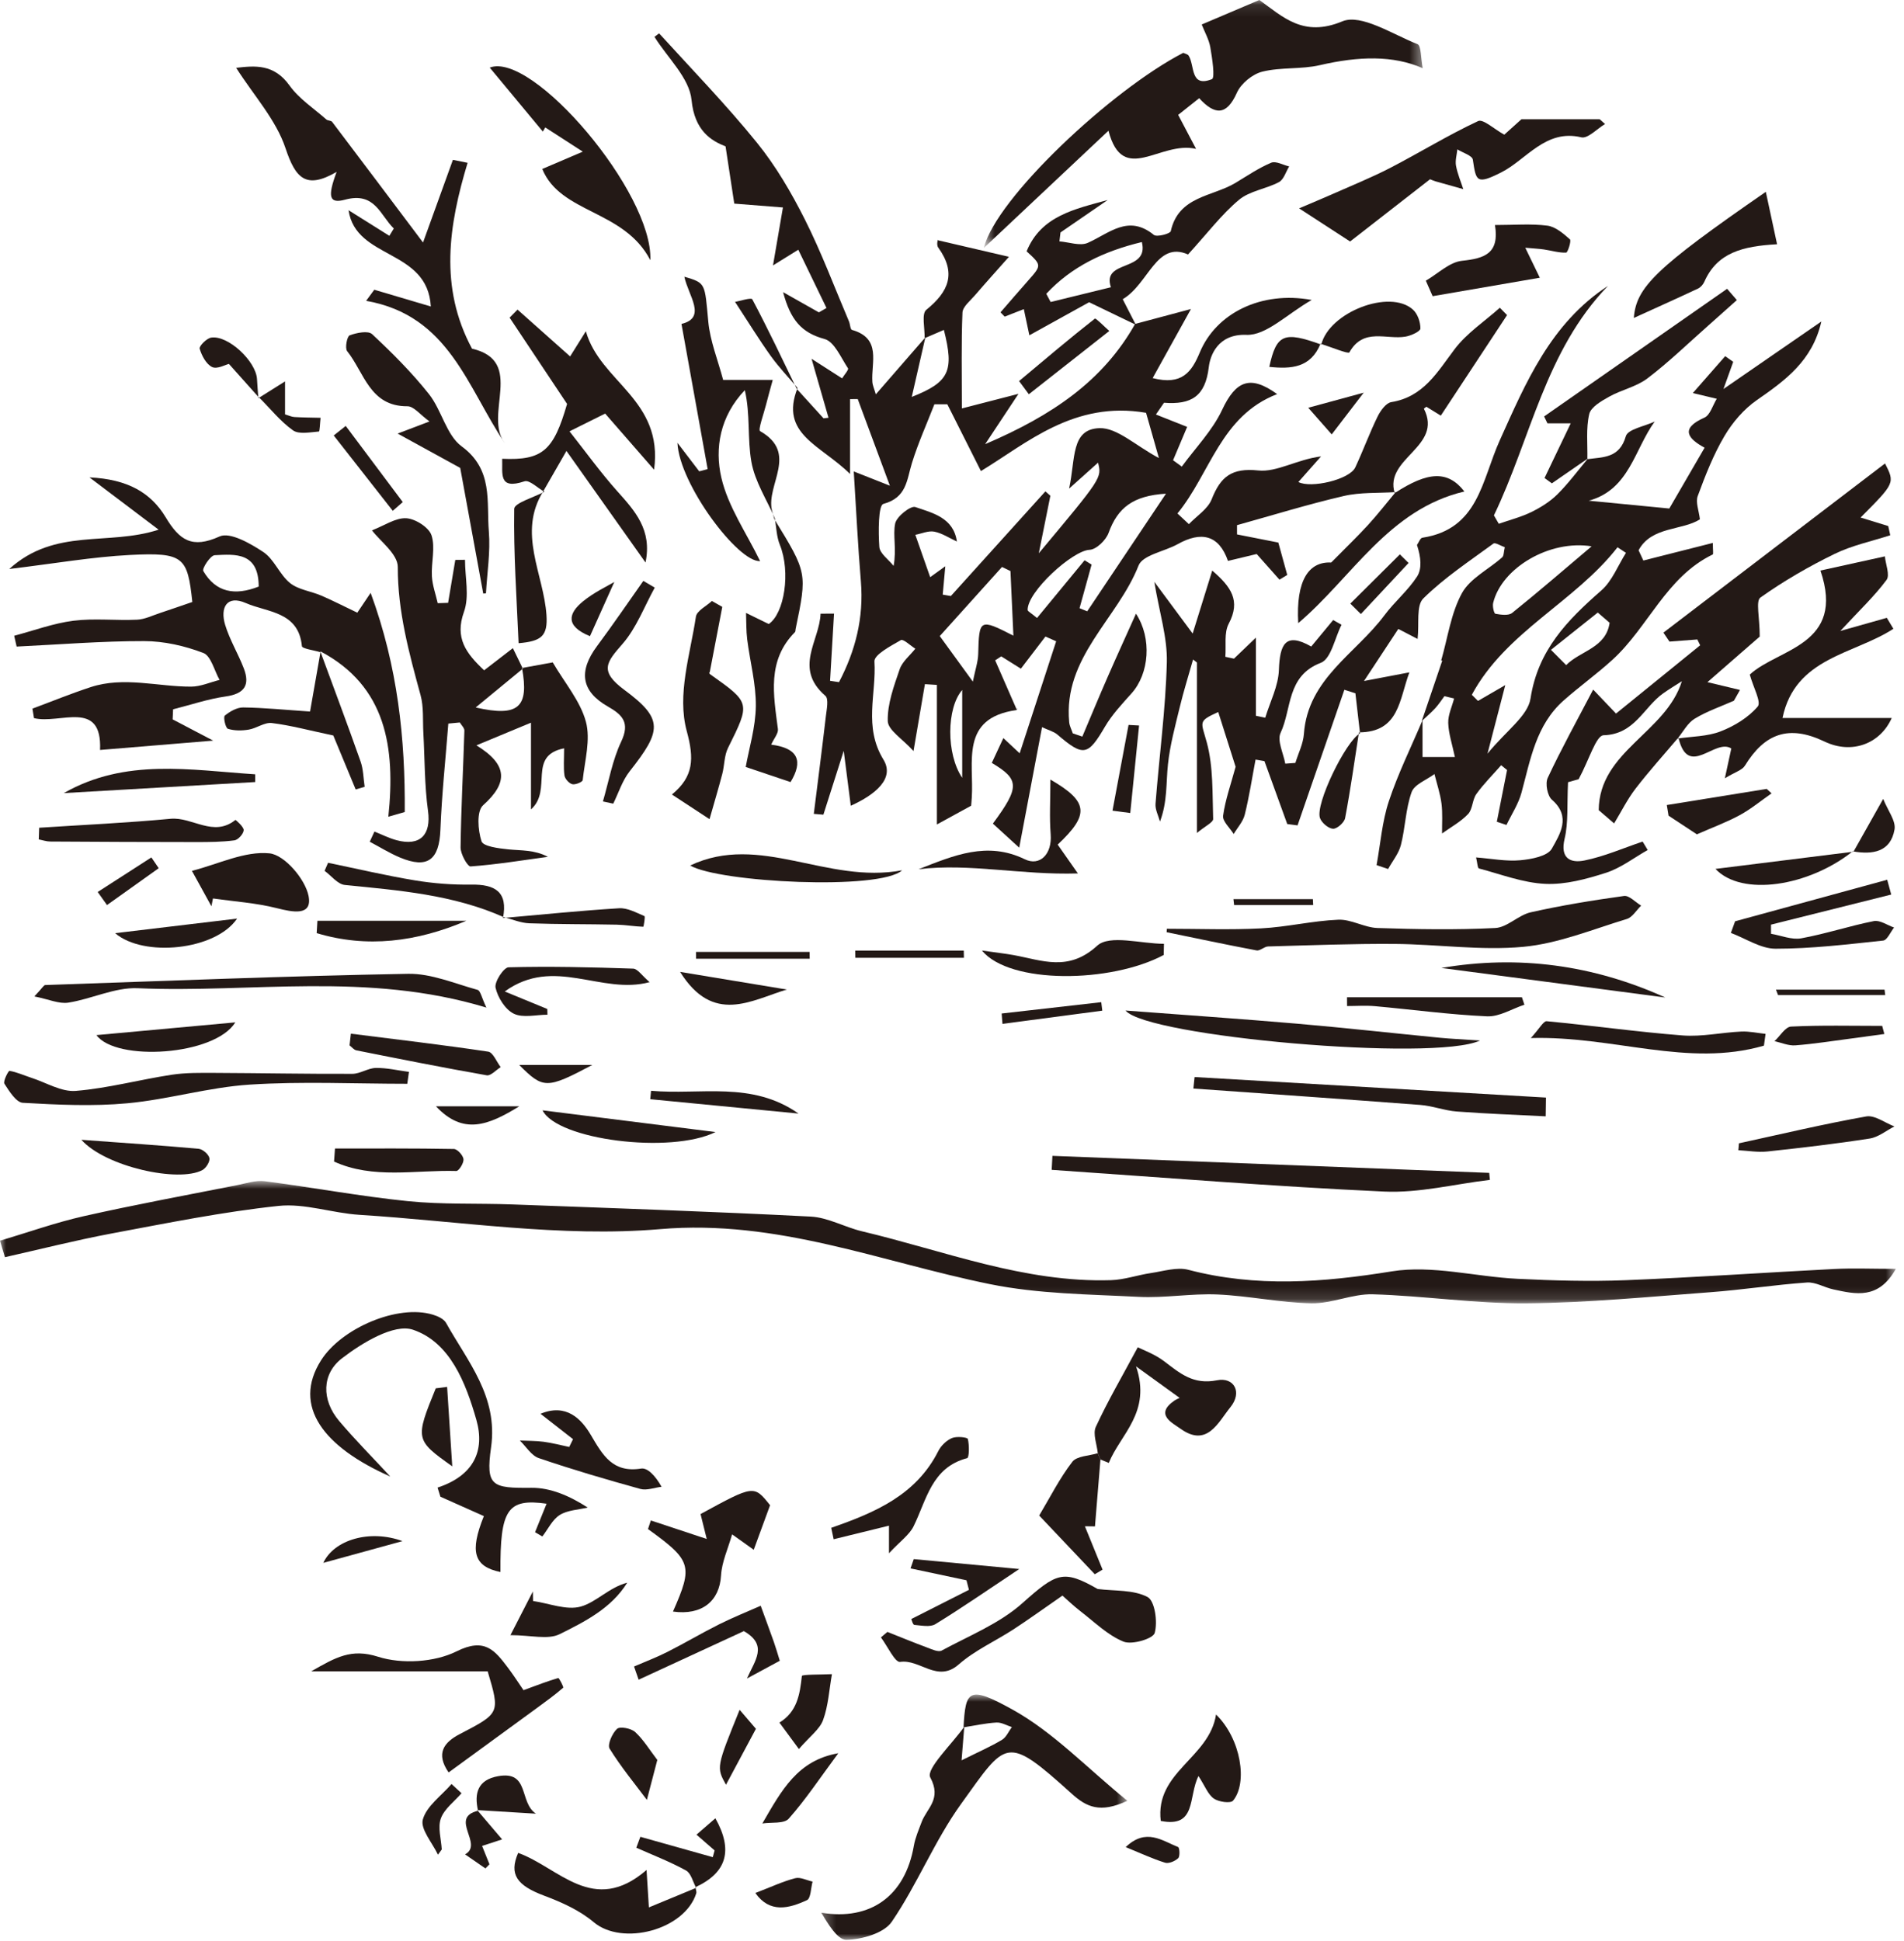 <?xml version="1.0" encoding="UTF-8"?>
<svg width="156px" height="159px" viewBox="0 0 156 159" version="1.1" xmlns="http://www.w3.org/2000/svg" xmlns:xlink="http://www.w3.org/1999/xlink">
    <!-- Generator: Sketch 60 (88103) - https://sketch.com -->
    <title>figure34</title>
    <desc>Created with Sketch.</desc>
    <defs>
        <polygon id="path-1" points="0 0.84 155.333 0.84 155.333 10.86 0 10.86"></polygon>
        <polygon id="path-3" points="0.614 0.101 36.567 0.101 36.567 20.409 0.614 20.409"></polygon>
        <polygon id="path-5" points="0.287 0.915 25.365 0.915 25.365 21 0.287 21"></polygon>
    </defs>
    <g id="页面-1" stroke="none" stroke-width="1" fill="none" fill-rule="evenodd">
        <g id="29-44" transform="translate(-1152, -29)">
            <g id="figure34" transform="translate(1152, 28)">
                <path d="M78.837,57.521 C77.552,58.985 77.514,62.769 78.837,64.713 L78.837,57.521 Z M79.709,56.834 C79.906,55.853 80.129,55.221 80.147,54.583 C80.221,51.695 80.263,51.655 83.031,53.071 C82.947,51.216 82.868,49.497 82.79,47.777 L82.096,47.443 C80.474,49.244 78.853,51.044 76.998,53.104 C77.644,53.994 78.561,55.255 79.709,56.834 L79.709,56.834 Z M88.45,50.819 C88.659,50.904 88.87,50.989 89.079,51.075 C91.212,47.892 93.343,44.709 95.532,41.439 C92.837,41.602 91.576,42.592 90.832,44.646 C90.617,45.245 89.825,46.015 89.269,46.038 C87.879,46.096 84.162,49.473 84.198,50.966 C84.201,51.076 84.438,51.18 84.966,51.622 C86.269,50.041 87.566,48.467 88.864,46.894 C89.055,47.011 89.246,47.129 89.438,47.247 C89.108,48.438 88.778,49.628 88.45,50.819 L88.45,50.819 Z M77.451,47.385 C77.382,48.16 77.311,48.934 77.24,49.708 C77.463,49.746 77.686,49.785 77.906,49.823 C80.489,46.965 83.072,44.107 85.653,41.249 C85.788,41.37 85.924,41.49 86.059,41.61 C85.743,43.181 85.428,44.751 85.112,46.321 C90.279,40.145 90.279,40.145 89.966,38.899 C89.347,39.454 88.734,40.001 87.594,41.024 C88.133,38.578 87.722,36.149 90.081,36.072 C91.523,36.024 93.016,37.488 94.953,38.522 C94.576,37.195 94.191,35.837 93.9,34.815 C88.007,33.799 84.126,37.308 80.371,39.588 C79.365,37.59 78.49,35.854 77.618,34.118 C77.264,34.118 76.91,34.118 76.558,34.118 C75.934,35.721 75.222,37.296 74.716,38.935 C74.287,40.32 74.299,41.762 72.374,42.279 C71.959,42.39 71.96,44.583 72.046,45.797 C72.085,46.34 72.805,46.836 73.216,47.354 C73.474,45.949 73.141,44.859 73.344,43.881 C73.462,43.309 74.614,42.402 74.996,42.534 C76.418,43.022 78.124,43.404 78.4,45.358 C77.785,45.076 77.195,44.677 76.55,44.55 C76.067,44.456 75.516,44.71 74.996,44.809 C75.401,45.965 75.808,47.122 76.213,48.278 C76.626,47.98 77.038,47.683 77.451,47.385 L77.451,47.385 Z M65.273,32.846 C66.007,33.653 66.74,34.46 67.475,35.267 C67.609,35.251 67.746,35.235 67.882,35.22 C67.45,33.718 67.019,32.215 66.493,30.39 C67.653,31.134 68.325,31.563 68.996,31.994 C69.168,31.71 69.556,31.283 69.478,31.167 C68.898,30.299 68.364,28.987 67.556,28.769 C65.648,28.253 64.764,27.186 64.16,24.931 C65.441,25.654 66.267,26.121 67.094,26.588 C67.302,26.468 67.51,26.348 67.716,26.229 C66.947,24.637 66.177,23.046 65.407,21.456 C64.763,21.855 64.12,22.255 63.333,22.743 C63.592,21.239 63.839,19.803 64.148,17.995 C62.746,17.883 61.535,17.788 60.161,17.679 C59.959,16.354 59.739,14.908 59.447,12.991 C58.283,12.536 56.904,11.72 56.661,9.191 C56.487,7.388 54.694,5.739 53.623,4.019 C53.757,3.92 53.998,3.727 54.011,3.742 C56.708,6.704 59.505,9.585 62.023,12.694 C63.566,14.599 64.835,16.774 65.942,18.972 C67.305,21.678 68.37,24.533 69.558,27.325 C69.656,27.558 69.666,27.985 69.802,28.023 C72.251,28.717 71.367,30.684 71.475,32.278 C71.495,32.581 71.638,32.876 71.76,33.3 C73.204,31.641 74.511,30.138 75.819,28.634 C75.466,30.171 75.115,31.709 74.703,33.514 C77.793,32.295 78.186,31.387 77.335,28.025 C76.793,28.258 76.275,28.482 75.755,28.706 C75.784,27.907 75.487,26.708 75.895,26.378 C77.743,24.881 78.374,23.366 76.873,21.28 C76.683,21.016 76.882,20.471 76.871,20.687 C78.835,21.145 80.751,21.59 82.665,22.036 C81.731,23.09 80.787,24.135 79.868,25.203 C79.487,25.646 78.877,26.124 78.858,26.607 C78.754,29.086 78.809,31.573 78.809,34.457 C80.499,34.021 81.684,33.715 83.447,33.261 C82.46,34.75 81.778,35.78 80.716,37.384 C86.231,35.024 90.371,32.202 93.005,27.534 C94.361,27.172 95.716,26.811 97.578,26.314 C96.386,28.462 95.471,30.116 94.441,31.971 C96.862,32.598 97.648,31.439 98.302,29.871 C99.642,26.653 103.338,24.806 107.471,25.572 C105.45,26.724 103.751,28.494 102.126,28.429 C99.772,28.335 99.148,30.141 99.04,31.067 C98.761,33.47 97.606,34.165 95.371,33.99 L94.707,34.954 C95.57,35.296 96.434,35.639 97.266,35.968 C96.793,37.086 96.453,37.894 96.112,38.701 C96.352,38.875 96.591,39.048 96.829,39.221 C97.951,37.683 99.337,36.268 100.13,34.576 C101.257,32.173 102.444,31.693 104.641,33.283 C100.004,35.07 99.168,39.779 96.472,43.06 C96.784,43.352 97.097,43.644 97.409,43.935 C98.049,43.263 98.959,42.698 99.275,41.898 C100.004,40.057 100.9,39.308 103.099,39.538 C104.618,39.697 106.266,38.633 108.237,38.386 C107.612,39.092 106.987,39.797 106.38,40.483 C107.391,41.021 110.569,40.297 111.043,39.284 C111.684,37.914 112.204,36.485 112.867,35.127 C113.102,34.647 113.558,34.009 113.993,33.939 C116.629,33.515 117.761,31.483 119.18,29.604 C120.174,28.289 121.635,27.327 122.888,26.208 C123.085,26.409 123.281,26.61 123.478,26.811 C121.706,29.499 119.934,32.187 118.049,35.047 C117.763,34.871 117.311,34.591 116.867,34.318 C116.778,34.389 116.657,34.469 116.665,34.484 C118.257,37.618 113.385,38.51 114.272,41.392 L114.35,41.31 C112.927,41.404 111.46,41.312 110.091,41.631 C107.15,42.314 104.261,43.209 101.352,44.017 C101.353,44.27 101.353,44.523 101.353,44.776 C102.413,44.985 103.474,45.194 104.737,45.443 C104.945,46.2 105.207,47.148 105.468,48.096 C105.254,48.225 105.041,48.353 104.829,48.482 C104.237,47.816 103.647,47.15 102.965,46.382 C102.281,46.545 101.537,46.724 100.611,46.946 C99.867,44.8 98.406,44.503 96.49,45.574 C95.404,46.18 93.624,46.459 93.284,47.328 C91.569,51.693 87.094,54.85 87.603,60.162 C87.632,60.472 87.796,60.77 87.897,61.074 C88.157,61.162 88.418,61.25 88.678,61.338 C89.368,59.709 90.044,58.073 90.754,56.452 C91.496,54.752 92.269,53.067 93.075,51.269 C94.4,53.296 94.157,56.176 92.719,57.786 C91.941,58.658 91.118,59.529 90.532,60.528 C89.136,62.913 88.775,63.005 86.635,61.173 C86.34,60.92 85.913,60.818 85.377,60.566 C84.763,63.812 84.186,66.851 83.507,70.437 C82.499,69.516 81.915,68.982 81.349,68.465 C83.559,65.476 83.54,64.847 81.26,63.493 C81.54,62.893 81.825,62.282 82.209,61.459 C82.733,61.948 83.129,62.317 83.544,62.707 C84.544,59.639 85.54,56.585 86.535,53.531 C86.243,53.401 85.951,53.272 85.657,53.142 C85.01,53.99 84.361,54.837 83.644,55.774 C83.093,55.428 82.564,55.097 82.035,54.766 C81.87,54.874 81.704,54.982 81.537,55.09 C82.082,56.335 82.626,57.58 83.297,59.114 C83.385,58.865 83.347,59.156 83.269,59.167 C78.627,59.825 79.812,63.434 79.621,66.342 C79.599,66.687 79.566,67.031 79.567,67.001 C78.621,67.52 77.916,67.905 76.763,68.536 L76.763,57.103 C76.436,57.082 76.109,57.062 75.781,57.042 C75.511,58.627 75.24,60.213 74.847,62.521 C73.936,61.516 72.757,60.807 72.737,60.067 C72.701,58.656 73.24,57.199 73.713,55.821 C73.93,55.188 74.556,54.694 74.996,54.138 C74.593,53.885 74.007,53.321 73.814,53.433 C72.99,53.909 71.609,54.628 71.645,55.181 C71.816,57.84 70.73,60.521 72.385,63.228 C73.34,64.788 71.669,66.118 69.707,67.002 C69.516,65.511 69.352,64.234 69.129,62.504 C68.472,64.563 67.968,66.148 67.462,67.733 C67.2,67.712 66.939,67.69 66.677,67.668 C67.01,65.001 67.356,62.335 67.666,59.665 C67.733,59.103 67.91,58.247 67.626,58 C64.998,55.723 67.156,53.501 67.231,51.27 C67.599,51.268 67.966,51.266 68.334,51.263 C68.225,53.098 68.118,54.933 68.01,56.768 C68.254,56.805 68.498,56.842 68.742,56.878 C70.082,54.32 70.784,51.612 70.534,48.622 C70.293,45.754 70.157,42.877 69.951,39.617 C71.216,40.116 71.666,40.293 72.91,40.785 C71.883,38.016 71.081,35.851 70.276,33.687 C70.067,33.689 69.858,33.691 69.648,33.694 L69.648,39.825 C67.237,37.438 63.843,36.571 65.346,32.782 L65.273,32.846 Z" id="Fill-1" fill="#231916"></path>
                <path d="M131.879,52.013 C131.555,51.734 131.232,51.456 130.91,51.177 C129.632,52.195 128.356,53.213 127.076,54.231 C127.492,54.648 127.906,55.065 128.321,55.482 C129.482,54.301 131.588,54.085 131.879,52.013 L131.879,52.013 Z M130.406,45.751 C126.956,45.194 123.031,47.526 122.338,50.391 C122.272,50.671 122.406,51.257 122.523,51.277 C122.972,51.357 123.597,51.447 123.895,51.207 C126.061,49.468 128.161,47.649 130.406,45.751 L130.406,45.751 Z M120.591,57.914 C120.76,58.081 120.927,58.248 121.096,58.415 C121.65,58.094 122.204,57.772 123.332,57.119 C122.808,59.142 122.433,60.585 121.874,62.736 C123.406,60.853 125.178,59.654 125.4,58.217 C126.007,54.248 128.424,51.797 131.197,49.37 C132.089,48.591 132.56,47.328 133.221,46.286 C132.989,46.134 132.76,45.982 132.528,45.829 C129.028,50.323 123.379,52.731 120.591,57.914 L120.591,57.914 Z M111.43,61.067 C111.303,59.975 111.177,58.883 111.052,57.791 C110.749,57.695 110.448,57.598 110.148,57.502 C108.868,61.205 107.591,64.909 106.312,68.611 C106.031,68.574 105.749,68.537 105.468,68.5 C104.844,66.782 104.222,65.064 103.6,63.346 C103.358,63.304 103.114,63.263 102.871,63.221 C102.585,64.727 102.356,66.247 101.987,67.733 C101.847,68.302 101.391,68.792 101.078,69.318 C100.769,68.815 100.15,68.269 100.212,67.819 C100.394,66.511 100.85,65.241 101.237,63.812 C100.814,62.475 100.311,60.894 99.814,59.325 C98.112,60.098 98.412,60.095 98.882,61.841 C99.416,63.828 99.329,65.992 99.397,68.083 C99.406,68.365 98.743,68.668 98.067,69.234 L98.067,55.269 C97.962,55.186 97.856,55.104 97.751,55.022 C97.385,56.321 96.978,57.609 96.662,58.92 C96.287,60.467 95.865,62.019 95.695,63.595 C95.531,65.119 95.66,66.676 95.04,68.299 C94.91,67.814 94.639,67.317 94.675,66.845 C94.975,62.979 95.501,59.122 95.602,55.254 C95.653,53.219 94.99,51.166 94.575,48.658 C95.51,49.918 96.386,51.102 97.718,52.897 C98.282,51.08 98.769,49.517 99.322,47.738 C100.855,49.062 101.68,50.195 100.672,52.094 C100.278,52.837 100.471,53.889 100.395,54.801 C100.63,54.851 100.865,54.903 101.102,54.953 C101.588,54.488 102.073,54.023 102.9,53.231 L102.9,59.632 C103.156,59.685 103.409,59.739 103.665,59.792 C104.061,58.487 104.74,57.191 104.784,55.873 C104.859,53.791 105.308,52.745 107.433,53.959 C108.111,53.14 108.671,52.465 109.231,51.789 L109.916,52.177 C109.365,53.255 109.059,54.973 108.219,55.293 C105.4,56.366 105.85,59.068 104.922,61.032 C104.621,61.671 105.154,62.703 105.306,63.556 C105.582,63.535 105.858,63.514 106.133,63.494 C106.374,62.704 106.775,61.926 106.832,61.123 C107.156,56.592 111.094,54.541 113.431,51.4 C114.257,50.292 115.359,49.377 116.105,48.225 C116.51,47.597 116.431,46.657 116.097,45.641 C116.243,45.435 116.365,45.073 116.54,45.047 C121.147,44.341 121.4,40.352 122.876,37.08 C124.999,32.376 127.037,27.491 131.744,24.42 C126.596,29.75 125.43,36.921 122.401,43.216 L122.8,43.906 C123.694,43.592 124.626,43.356 125.472,42.942 C126.237,42.566 127.001,42.089 127.603,41.492 C128.518,40.582 129.29,39.531 130.123,38.539 L130.055,38.613 C131.361,38.437 132.692,38.536 133.209,36.732 C133.375,36.153 134.755,35.92 135.577,35.53 C133.917,37.795 133.504,41.11 130.173,42.014 C132.325,42.223 134.476,42.432 136.77,42.655 C137.659,41.126 138.605,39.498 139.663,37.674 C138.357,36.966 137.577,36.125 139.644,35.211 C140.118,35.002 140.328,34.197 140.66,33.666 C140.006,33.511 139.353,33.354 138.698,33.198 C139.583,32.191 140.465,31.183 141.349,30.175 C141.569,30.329 141.788,30.484 142.008,30.638 C141.766,31.316 141.523,31.995 141.208,32.866 C144.024,30.924 146.626,29.13 149.228,27.336 C148.5,30.557 146.263,32.164 143.944,33.774 C142.881,34.512 141.952,35.596 141.29,36.718 C140.382,38.253 139.721,39.948 139.101,41.629 C138.91,42.142 139.197,42.832 139.278,43.54 C137.841,44.47 135.302,44.105 134.254,46.076 C134.385,46.356 134.516,46.636 134.645,46.915 C136.506,46.444 138.364,45.972 140.338,45.473 C140.338,46.104 140.394,46.388 140.328,46.419 C136.511,48.269 135.054,52.361 132.119,55.039 C130.834,56.212 129.409,57.23 128.107,58.385 C125.852,60.385 125.394,63.218 124.659,65.935 C124.409,66.858 123.85,67.698 123.43,68.576 C123.166,68.489 122.903,68.401 122.639,68.314 C122.918,66.901 123.198,65.488 123.478,64.075 L122.996,63.682 C122.311,64.463 121.567,65.201 120.963,66.042 C120.626,66.512 120.663,67.283 120.284,67.682 C119.683,68.317 118.874,68.754 118.151,69.274 C118.144,68.454 118.207,67.625 118.105,66.818 C117.999,66.003 117.728,65.208 117.529,64.405 C116.882,64.89 115.885,65.251 115.657,65.887 C115.166,67.257 115.144,68.788 114.781,70.216 C114.603,70.916 114.091,71.531 113.731,72.185 C113.415,72.078 113.102,71.972 112.787,71.865 C113.106,70.117 113.239,68.307 113.791,66.636 C114.543,64.367 115.615,62.204 116.55,59.995 C116.552,60.987 116.552,61.98 116.552,63.011 L119.203,63.011 C118.981,61.951 118.683,61.09 118.657,60.22 C118.638,59.557 118.966,58.885 119.139,58.216 C118.874,58.153 118.609,58.09 118.344,58.028 C118.097,58.356 117.874,58.707 117.597,59.008 C117.251,59.383 116.859,59.718 116.487,60.07 C117.047,58.419 117.609,56.768 118.168,55.117 L118.082,55.097 C118.618,53.245 118.876,51.242 119.779,49.591 C120.444,48.379 121.963,47.642 123.073,46.66 C123.224,46.527 123.201,46.199 123.293,45.826 C122.942,45.704 122.508,45.418 122.362,45.525 C120.398,46.966 118.335,48.323 116.615,50.022 C116.017,50.613 116.293,52.087 116.147,53.338 C115.621,53.065 115.075,52.783 114.567,52.519 C113.665,53.887 112.796,55.206 111.757,56.784 C112.977,56.552 114.135,56.331 115.475,56.076 C114.641,58.296 114.656,60.98 111.344,60.991 L111.43,61.067 Z" id="Fill-3" fill="#231916"></path>
                <g id="编组" transform="translate(0, 96.899)">
                    <mask id="mask-2" fill="white">
                        <use xlink:href="#path-1"></use>
                    </mask>
                    <g id="Clip-6"></g>
                    <path d="M-0,5.733 C2.285,5.054 4.541,4.247 6.861,3.724 C11.026,2.785 15.229,2.012 19.419,1.183 C20.172,1.034 20.961,0.766 21.694,0.86 C25.601,1.364 29.481,2.091 33.397,2.491 C36.242,2.781 39.128,2.655 41.994,2.762 C50.14,3.064 58.286,3.338 66.426,3.757 C67.843,3.83 69.209,4.625 70.629,4.962 C77.377,6.563 83.932,9.187 91.029,8.964 C92.126,8.93 93.207,8.542 94.304,8.381 C95.321,8.232 96.429,7.87 97.362,8.115 C102.93,9.571 108.399,9.153 114.032,8.244 C117.349,7.709 120.896,8.687 124.345,8.855 C127.293,8.998 130.256,9.084 133.204,8.967 C138.895,8.742 144.577,8.339 150.266,8.05 C151.815,7.971 153.372,8.038 155.333,8.038 C153.901,10.584 152.032,10.114 150.207,9.721 C149.477,9.564 148.749,9.106 148.046,9.156 C145.4,9.344 142.77,9.756 140.124,9.953 C135.11,10.325 130.093,10.818 125.074,10.859 C120.877,10.894 116.678,10.245 112.474,10.123 C110.809,10.075 109.122,10.889 107.453,10.858 C104.885,10.81 102.329,10.251 99.758,10.138 C97.608,10.044 95.437,10.443 93.289,10.332 C89.221,10.122 85.082,10.097 81.115,9.291 C72.167,7.474 63.701,3.964 54.09,4.784 C45.966,5.478 37.662,4.129 29.443,3.612 C27.221,3.473 24.97,2.652 22.811,2.883 C18.231,3.371 13.693,4.29 9.158,5.138 C6.222,5.689 3.32,6.427 0.402,7.082 C0.269,6.632 0.135,6.183 -0,5.733" id="Fill-5" fill="#231916" mask="url(#mask-2)"></path>
                </g>
                <path d="M21.197,49.048 C21.189,46.217 19.279,46.392 17.588,46.48 C17.235,46.499 16.537,47.572 16.656,47.775 C17.68,49.524 19.235,49.82 21.197,49.048 M26.257,54.426 C25.727,54.263 24.757,54.141 24.736,53.929 C24.462,51.078 21.899,51.171 20.142,50.399 C18.581,49.712 18.024,50.776 18.443,52.172 C18.814,53.406 19.51,54.538 19.975,55.749 C20.502,57.122 20.025,57.833 18.498,58.049 C17.039,58.256 15.62,58.741 14.182,59.103 C14.17,59.378 14.158,59.652 14.145,59.927 C15.055,60.405 15.967,60.882 17.465,61.667 C14.104,61.945 11.318,62.175 8.197,62.433 C8.379,58.234 4.893,60.354 2.785,59.825 C2.742,59.566 2.7,59.306 2.657,59.046 C4.246,58.456 5.817,57.814 7.426,57.286 C10.16,56.391 12.918,57.254 15.666,57.245 C16.44,57.242 17.215,56.888 17.989,56.695 C17.556,55.929 17.289,54.727 16.656,54.485 C15.135,53.904 13.441,53.518 11.816,53.516 C8.332,53.51 4.847,53.797 1.363,53.964 C1.296,53.669 1.229,53.373 1.162,53.078 C2.779,52.652 4.374,52.054 6.018,51.847 C7.731,51.631 9.493,51.844 11.229,51.762 C11.875,51.732 12.509,51.409 13.144,51.202 C13.957,50.935 14.764,50.65 15.757,50.311 C15.367,46.625 15.054,46.234 10.653,46.46 C7.551,46.619 4.469,47.162 0.758,47.608 C4.531,44.198 8.841,45.744 12.997,44.388 C11.31,43.114 9.624,41.84 7.328,40.105 C10.472,40.252 12.366,41.364 13.577,43.377 C14.704,45.249 15.73,45.967 17.992,44.943 C18.841,44.558 20.511,45.514 21.571,46.216 C22.467,46.81 22.903,48.066 23.76,48.757 C24.446,49.31 25.473,49.422 26.324,49.789 C27.281,50.201 28.21,50.679 29.275,51.188 C29.546,50.785 29.885,50.28 30.368,49.563 C32.598,55.623 33.206,61.531 33.162,67.515 C32.714,67.644 32.266,67.772 31.818,67.901 C32.41,62.233 31.649,57.2 26.244,54.35 C26.246,54.35 26.257,54.426 26.257,54.426" id="Fill-7" fill="#231916"></path>
                <path d="M42.77,55.718 C43.774,55.535 44.778,55.353 45.288,55.26 C46.283,56.962 47.547,58.428 48.003,60.114 C48.402,61.584 47.914,63.302 47.742,64.903 C47.725,65.057 47.14,65.302 46.887,65.237 C46.622,65.169 46.289,64.8 46.249,64.525 C46.157,63.873 46.219,63.198 46.219,62.298 C43.173,62.904 45.305,65.707 43.505,67.302 L43.505,60.198 C41.766,60.921 40.562,61.421 39.034,62.055 C41.617,63.639 41.639,65.12 39.579,66.965 C39.041,67.446 39.153,69.007 39.451,69.913 C39.59,70.338 40.869,70.495 41.651,70.575 C42.71,70.684 43.79,70.602 44.889,71.186 C42.781,71.474 40.676,71.819 38.557,71.973 C38.309,71.991 37.73,70.958 37.737,70.417 C37.776,67.227 37.951,64.038 38.049,60.847 C38.055,60.63 37.805,60.404 37.674,60.181 C37.361,60.211 37.047,60.241 36.733,60.271 C36.508,63.17 36.197,66.065 36.084,68.968 C35.989,71.432 35.04,72.188 32.782,71.248 C31.921,70.889 31.122,70.387 30.294,69.95 C30.422,69.673 30.551,69.395 30.679,69.117 C31.279,69.355 31.862,69.654 32.481,69.821 C34.438,70.35 35.335,69.371 35.068,67.424 C34.777,65.313 34.804,63.159 34.686,61.025 C34.628,59.994 34.725,58.918 34.458,57.943 C33.515,54.496 32.585,51.093 32.591,47.439 C32.592,46.376 31.124,45.311 30.477,44.443 C31.503,44.048 32.415,43.403 33.286,43.452 C34.031,43.494 35.141,44.198 35.355,44.85 C35.686,45.859 35.324,47.077 35.386,48.199 C35.427,48.943 35.697,49.674 35.865,50.41 C36.148,50.401 36.431,50.391 36.714,50.381 C36.911,49.21 37.107,48.039 37.304,46.868 C37.569,46.864 37.834,46.86 38.099,46.856 C38.099,48.285 38.472,49.849 38.016,51.114 C37.242,53.265 38.181,54.514 39.666,55.908 C40.4,55.343 41.125,54.782 42.021,54.092 C42.339,54.748 42.587,55.259 42.837,55.771 C41.601,56.791 40.364,57.809 38.974,58.952 C42.497,59.755 43.358,58.929 42.77,55.718" id="Fill-9" fill="#231916"></path>
                <path d="M137.519,61.411 C136.343,62.801 135.12,64.153 134.01,65.594 C133.332,66.475 132.831,67.494 132.249,68.45 L130.987,67.363 C131.029,62.527 136.485,61.032 137.801,56.8 C137.29,57.13 136.767,57.442 136.272,57.793 C134.669,58.927 133.943,61.157 131.385,61.228 C130.77,61.245 130.209,63.229 129.343,64.827 C129.228,64.859 128.48,65.072 128.474,65.074 C128.381,66.946 128.508,68.375 128.194,69.699 C127.804,71.333 128.691,71.714 129.817,71.486 C131.444,71.157 132.999,70.472 134.585,69.938 L135.001,70.628 C133.869,71.266 132.799,72.103 131.586,72.493 C129.988,73.007 128.262,73.475 126.617,73.401 C124.785,73.319 122.978,72.616 121.173,72.139 C121.059,72.108 121.049,71.687 120.94,71.236 C122.22,71.335 123.403,71.572 124.553,71.467 C125.47,71.384 126.798,71.136 127.147,70.514 C127.797,69.355 128.757,67.9 127.155,66.512 C126.781,66.187 126.592,65.181 126.809,64.719 C127.926,62.335 129.205,60.026 130.533,57.487 C131.239,58.227 131.802,58.818 132.406,59.451 C134.737,57.559 137.018,55.708 139.299,53.858 C139.222,53.699 139.144,53.54 139.067,53.381 C138.306,53.439 137.545,53.497 136.784,53.556 C136.619,53.311 136.453,53.066 136.288,52.821 C142.326,48.213 148.364,43.605 154.446,38.963 C155.258,40.567 155.258,40.567 152.442,43.394 C153.254,43.643 153.982,43.867 154.708,44.09 C154.764,44.342 154.819,44.593 154.874,44.845 C153.35,45.34 151.747,45.673 150.32,46.369 C148.207,47.399 146.149,48.587 144.237,49.947 C143.837,50.231 144.179,51.556 144.179,53.144 C143.332,53.882 141.965,55.073 139.895,56.878 C140.995,57.141 141.779,57.328 142.563,57.516 L142.065,58.399 C140.985,58.878 139.847,59.263 138.847,59.873 C138.266,60.227 137.906,60.945 137.446,61.499 L137.519,61.411 Z" id="Fill-11" fill="#231916"></path>
                <g id="编组" transform="translate(80, 0.899)">
                    <mask id="mask-4" fill="white">
                        <use xlink:href="#path-3"></use>
                    </mask>
                    <g id="Clip-14"></g>
                    <path d="M18.252,8.145 C17.44,8.79 16.921,9.202 16.53,9.512 C16.887,10.189 17.301,10.977 17.996,12.297 C15.042,11.6 12.007,15.348 10.819,10.809 C7.452,13.977 4.273,16.966 0.614,20.409 C1.571,16.388 11.037,7.477 16.948,4.429 C17.099,4.502 17.309,4.537 17.387,4.658 C17.907,5.467 17.488,7.3 19.297,6.585 C19.564,6.479 19.318,4.87 19.165,3.981 C19.053,3.334 18.703,2.728 18.46,2.108 C20.111,1.406 21.6,0.773 23.182,0.1 C25.122,1.49 26.787,3.183 29.977,1.851 C31.521,1.207 34.096,2.914 36.141,3.718 C36.447,3.838 36.402,4.851 36.567,5.687 C34.149,4.626 31.339,4.698 28.143,5.438 C26.609,5.793 24.945,5.592 23.423,5.972 C22.617,6.173 21.678,6.942 21.342,7.697 C20.496,9.6 19.521,9.533 18.252,8.145" id="Fill-13" fill="#231916" mask="url(#mask-4)"></path>
                </g>
                <path d="M41.38,37.331 C38.269,32.719 36.804,26.84 29.997,25.642 C30.221,25.338 30.442,25.035 30.666,24.733 C32.108,25.16 33.55,25.587 35.298,26.105 C35.032,21.364 29.16,22.288 28.558,18.22 C29.672,18.919 30.785,19.619 31.901,20.317 C32.023,20.117 32.145,19.919 32.267,19.718 C31.148,18.642 30.735,16.689 28.276,17.355 C26.985,17.704 26.802,17.163 27.582,15.078 C25.058,16.547 24.209,15.591 23.392,13.139 C22.616,10.809 20.797,8.828 19.349,6.556 C20.889,6.381 22.444,6.218 23.724,8.007 C24.503,9.095 25.71,9.879 26.738,10.786 C26.86,10.893 27.122,10.866 27.212,10.982 C29.675,14.232 32.124,17.494 34.66,20.864 C35.461,18.654 36.283,16.375 37.108,14.095 C37.51,14.175 37.91,14.257 38.312,14.336 C36.767,19.448 35.969,24.529 38.673,29.561 C43.081,30.584 39.556,34.992 41.38,37.331" id="Fill-15" fill="#231916"></path>
                <g id="编组" transform="translate(67, 138.899)">
                    <mask id="mask-6" fill="white">
                        <use xlink:href="#path-5"></use>
                    </mask>
                    <g id="Clip-18"></g>
                    <path d="M11.944,3.595 C12.11,0.561 12.346,0.135 15.981,2.153 C19.304,3.998 22.039,6.902 25.365,9.61 C23.132,10.666 22.006,10.112 20.806,9.029 C15.395,4.144 15.488,4.669 11.738,9.876 C9.57,12.887 8.165,16.443 6.068,19.516 C5.423,20.46 3.636,20.968 2.355,21 C1.617,21.018 0.844,19.687 0.287,18.778 C4.328,19.451 7.16,17.406 7.875,13.297 C7.99,12.636 8.271,11.999 8.507,11.363 C8.933,10.214 10.182,9.483 9.218,7.695 C8.849,7.01 11.004,4.964 12.006,3.54 C11.937,4.387 11.869,5.234 11.784,6.298 C13.176,5.605 14.17,5.171 15.091,4.62 C15.445,4.409 15.638,3.929 15.904,3.573 C15.482,3.44 15.051,3.177 14.638,3.201 C13.735,3.255 12.841,3.455 11.944,3.595" id="Fill-17" fill="#231916" mask="url(#mask-6)"></path>
                </g>
                <path d="M137.446,61.498 C138.628,61.321 139.882,61.334 140.968,60.913 C142.098,60.477 143.246,59.776 144.015,58.874 C144.326,58.511 143.653,57.309 143.364,56.258 C145.673,54.114 151.239,53.873 149.154,47.736 C150.715,47.392 152.574,46.983 154.433,46.574 C154.497,47.23 154.861,48.111 154.569,48.505 C153.582,49.831 152.362,50.983 150.784,52.684 C152.485,52.203 153.539,51.907 154.592,51.609 C154.772,51.908 154.952,52.208 155.131,52.507 C151.905,54.612 147.075,54.84 146.047,59.812 L154.995,59.812 C154.06,61.925 151.729,62.818 149.493,61.746 C146.543,60.331 144.572,61.099 142.964,63.721 C142.738,64.088 142.162,64.242 141.322,64.752 C141.565,63.633 141.709,62.969 141.851,62.312 C140.511,61.437 138.315,64.826 137.518,61.413 C137.519,61.41 137.446,61.498 137.446,61.498" id="Fill-19" fill="#231916"></path>
                <path d="M85.724,25.066 L86.081,25.738 C87.727,25.336 89.373,24.933 91.019,24.53 C90.242,22.222 94.172,23.317 93.556,20.827 C90.442,21.579 87.806,22.832 85.724,25.066 M93.061,27.604 C91.843,27.017 90.626,26.43 89.233,25.757 C87.813,26.543 86.174,27.449 84.338,28.465 C84.17,27.67 84.038,27.048 83.884,26.321 C83.328,26.539 82.821,26.738 82.315,26.937 C82.201,26.819 82.087,26.702 81.974,26.584 C82.726,25.719 83.472,24.849 84.232,23.991 C85.353,22.725 85.357,22.729 84.113,21.586 C85.303,18.672 88.083,18.122 90.754,17.385 C89.466,18.27 88.178,19.155 86.89,20.041 L86.802,20.772 C87.582,20.831 88.488,21.173 89.12,20.895 C90.886,20.114 92.443,18.534 94.537,20.241 C94.78,20.439 95.879,20.146 95.925,19.936 C96.562,17.054 99.336,17.118 101.223,15.983 C102.184,15.403 103.124,14.763 104.15,14.33 C104.531,14.168 105.127,14.517 105.626,14.633 C105.353,15.074 105.183,15.707 104.787,15.918 C103.734,16.481 102.392,16.634 101.515,17.368 C100.091,18.559 98.947,20.083 97.34,21.844 C94.736,20.701 94.121,24.254 91.988,25.51 C92.378,26.272 92.719,26.938 93.061,27.604" id="Fill-21" fill="#231916"></path>
                <path d="M31.978,121.948 C26.531,119.546 23.92,116.193 26.303,112.432 C27.968,109.803 32.582,107.808 35.472,108.692 C35.868,108.813 36.363,109.036 36.544,109.361 C38.327,112.549 40.823,115.395 40.234,119.563 C39.783,122.758 40.316,122.905 43.545,122.873 C45.092,122.858 46.645,123.518 48.152,124.488 C47.379,124.676 46.503,124.698 45.864,125.098 C45.258,125.478 44.902,126.256 44.436,126.858 L43.838,126.509 C44.151,125.735 44.464,124.961 44.783,124.175 C41.573,123.723 40.968,124.637 41.003,129.772 C38.815,129.321 38.469,128.104 39.645,125.19 C38.466,124.664 37.274,124.133 36.083,123.602 L35.851,122.855 C38.789,121.889 39.758,119.856 39.03,117.306 C38.161,114.265 36.873,110.946 33.831,109.922 C32.291,109.404 29.659,111 28.009,112.273 C26.376,113.534 26.318,115.664 27.789,117.4 C29.121,118.971 30.577,120.436 31.978,121.948" id="Fill-23" fill="#231916"></path>
                <path d="M44.606,41.285 C44.054,40.978 43.376,40.291 42.972,40.427 C40.808,41.15 41.191,39.797 41.146,38.58 C44.47,38.73 45.361,37.891 46.462,34.087 C44.774,31.552 43.264,29.285 41.754,27.019 C41.97,26.8 42.187,26.581 42.403,26.362 C43.781,27.589 45.16,28.815 46.711,30.196 C47.064,29.633 47.339,29.192 48.001,28.135 C49.176,32.307 54.365,33.709 53.592,39.476 C51.99,37.639 50.858,36.341 49.582,34.878 C48.868,35.233 47.909,35.711 46.66,36.332 C47.98,38.002 49.197,39.696 50.579,41.242 C52.017,42.85 53.446,44.399 52.889,47.078 C50.792,44.118 48.693,41.159 46.411,37.938 C45.506,39.512 45.017,40.365 44.527,41.217 L44.606,41.285 Z" id="Fill-25" fill="#231916"></path>
                <path d="M63.496,43.48 C62.826,41.935 61.85,40.447 61.564,38.834 C61.226,36.935 61.485,34.931 61.025,32.961 C58.985,35.102 58.547,37.721 59.101,40.124 C59.653,42.514 61.173,44.681 62.277,46.962 C60.478,47.087 55.652,40.647 55.505,37.273 C56.1,38.053 56.694,38.831 57.289,39.609 C57.519,39.547 57.749,39.486 57.979,39.425 C57.279,35.542 56.58,31.662 55.835,27.534 C57.944,27.027 56.391,25.212 56.071,23.668 C57.848,24.186 57.737,24.197 58.032,27.349 C58.182,28.936 58.813,30.477 59.249,32.12 L63.313,32.12 C63.079,32.981 62.908,33.572 62.76,34.169 C62.574,34.91 62.093,36.214 62.279,36.319 C65.437,38.108 62.774,40.679 63.243,42.786 C63.299,43.038 63.38,43.285 63.449,43.533 L63.496,43.48 Z" id="Fill-27" fill="#231916"></path>
                <path d="M123.25,12.032 C123.793,11.544 124.424,10.977 124.657,10.767 L131.064,10.767 L131.507,11.158 C130.853,11.547 130.091,12.377 129.561,12.249 C126.639,11.545 125.052,14.087 123.01,15.117 C120.956,16.155 120.94,15.837 120.674,14.079 C120.622,13.741 119.847,13.513 119.405,13.235 C119.36,13.683 119.217,14.149 119.295,14.575 C119.414,15.23 119.685,15.857 119.891,16.495 C119.136,16.283 118.381,16.073 117.627,15.857 C117.467,15.811 117.313,15.74 117.166,15.685 C114.943,17.414 112.729,19.138 110.617,20.782 C109.479,20.043 108.246,19.241 106.438,18.067 C107.523,17.604 108.4,17.242 109.268,16.857 C110.825,16.165 112.411,15.527 113.922,14.744 C116.331,13.495 118.65,12.065 121.105,10.919 C121.519,10.726 122.42,11.578 123.25,12.032" id="Fill-29" fill="#231916"></path>
                <path d="M95.606,77.079 C98.18,77.079 100.759,77.181 103.326,77.047 C105.441,76.938 107.537,76.426 109.651,76.338 C110.71,76.293 111.787,76.981 112.866,77.017 C116.08,77.123 119.303,77.179 122.511,77.017 C123.498,76.968 124.401,75.959 125.419,75.73 C127.941,75.164 130.5,74.746 133.06,74.393 C133.484,74.335 133.994,74.904 134.464,75.183 C134.075,75.559 133.748,76.139 133.286,76.279 C130.479,77.13 127.681,78.29 124.806,78.558 C121.335,78.882 117.792,78.347 114.278,78.321 C110.819,78.295 107.359,78.433 103.9,78.528 C103.581,78.537 103.238,78.905 102.955,78.852 C100.492,78.388 98.04,77.866 95.585,77.361 C95.591,77.266 95.599,77.173 95.606,77.079" id="Fill-31" fill="#231916"></path>
                <path d="M87.05,131.702 C85.407,132.839 84.244,133.682 83.041,134.465 C81.55,135.436 79.872,136.181 78.553,137.34 C76.799,138.882 75.379,136.886 73.747,137.134 C73.335,137.196 72.706,135.833 72.177,135.125 C72.354,134.975 72.531,134.826 72.708,134.676 C73.789,135.104 74.863,135.549 75.953,135.953 C76.342,136.098 76.88,136.355 77.156,136.204 C79.404,134.987 81.884,133.998 83.754,132.333 C86.567,129.83 87.105,129.543 89.934,131.161 C91.319,131.338 92.866,131.207 94.022,131.818 C94.621,132.135 94.862,133.86 94.607,134.765 C94.474,135.238 92.742,135.754 92.05,135.472 C90.751,134.943 89.67,133.864 88.524,132.982 C87.939,132.533 87.407,132.015 87.05,131.702" id="Fill-33" fill="#231916"></path>
                <path d="M53.285,22.315 C51.133,18.165 45.934,18.515 44.429,14.841 C45.791,14.259 46.77,13.841 47.749,13.423 C46.724,12.762 45.7,12.1 44.676,11.439 C44.609,11.552 44.544,11.666 44.477,11.779 C43.048,10.057 41.617,8.335 40.126,6.539 C43.612,5.177 53.51,16.762 53.285,22.315" id="Fill-35" fill="#231916"></path>
                <path d="M59.179,50.711 C58.852,52.416 58.525,54.12 58.138,56.133 C58.054,55.936 58.075,56.155 58.194,56.239 C61.506,58.584 61.483,58.569 59.649,62.265 C59.335,62.896 59.363,63.69 59.179,64.395 C58.875,65.558 58.529,66.711 58.134,68.101 C56.849,67.259 56.037,66.727 55.052,66.082 C56.852,64.604 56.877,63.131 56.27,60.897 C55.454,57.895 56.55,54.636 57.018,51.513 C57.091,51.03 57.874,50.654 58.328,50.229 C58.613,50.39 58.896,50.55 59.179,50.711" id="Fill-37" fill="#231916"></path>
                <path d="M122.072,97.647 C119.181,97.992 116.273,98.738 113.405,98.606 C104.317,98.19 95.245,97.445 86.167,96.827 C86.187,96.445 86.208,96.063 86.228,95.681 C98.157,96.146 110.086,96.61 122.015,97.075 C122.034,97.266 122.052,97.457 122.072,97.647" id="Fill-39" fill="#231916"></path>
                <path d="M39.593,49.623 C38.959,46.164 38.325,42.706 37.707,39.33 C36.203,38.504 34.625,37.639 32.578,36.516 C33.709,36.084 34.284,35.867 35.189,35.523 C34.43,34.977 33.904,34.276 33.383,34.279 C30.293,34.3 29.844,31.511 28.444,29.765 C28.246,29.52 28.434,28.549 28.65,28.468 C29.216,28.258 30.162,28.067 30.488,28.372 C32.135,29.91 33.745,31.517 35.143,33.278 C36.192,34.599 36.568,36.642 37.827,37.566 C40.431,39.475 39.851,42.099 40.053,44.545 C40.19,46.212 39.91,47.914 39.817,49.6 C39.742,49.608 39.667,49.615 39.593,49.623" id="Fill-41" fill="#231916"></path>
                <path d="M42.892,139.449 C44.05,139.026 44.884,138.701 45.741,138.453 C45.799,138.436 46.203,139.199 46.143,139.25 C45.458,139.844 44.72,140.377 43.987,140.913 C41.619,142.646 39.246,144.373 36.756,146.188 C35.679,144.628 36.373,143.722 37.666,143.048 C40.97,141.327 40.977,141.341 39.956,137.904 L25.499,137.904 C27.506,136.765 28.765,136.007 30.982,136.712 C32.922,137.329 35.599,137.17 37.41,136.268 C39.719,135.117 40.543,136.188 41.617,137.609 C42.078,138.22 42.491,138.866 42.892,139.449" id="Fill-43" fill="#231916"></path>
                <path d="M89.945,120.038 C89.874,119.31 89.519,118.451 89.784,117.878 C90.757,115.769 91.936,113.754 93.221,111.361 C93.632,111.571 94.595,111.913 95.373,112.501 C96.675,113.485 97.757,114.455 99.713,114.064 C101.113,113.785 101.808,115.045 100.805,116.277 C99.807,117.503 98.901,119.602 96.716,118.028 C96.067,117.559 94.569,116.868 96.222,115.73 C96.354,115.64 96.507,115.579 96.648,115.505 C95.625,114.765 94.601,114.025 93.08,112.926 C94.362,116.691 91.796,118.482 90.847,120.834 C90.619,120.741 90.39,120.647 90.162,120.554 L89.945,120.038 Z" id="Fill-45" fill="#231916"></path>
                <path d="M33.37,89.778 C29.066,89.778 24.75,89.569 20.465,89.845 C17.106,90.061 13.803,91.061 10.443,91.373 C7.608,91.637 4.722,91.497 1.87,91.335 C1.325,91.304 0.757,90.387 0.363,89.775 C0.236,89.577 0.688,88.703 0.777,88.718 C1.39,88.823 1.974,89.093 2.574,89.288 C3.785,89.68 5.032,90.456 6.206,90.36 C8.839,90.144 11.429,89.44 14.053,89.039 C15.233,88.858 16.452,88.882 17.653,88.886 C21.392,88.901 25.132,88.977 28.87,88.962 C29.514,88.96 30.153,88.489 30.799,88.48 C31.699,88.467 32.602,88.684 33.506,88.803 C33.46,89.128 33.415,89.453 33.37,89.778" id="Fill-47" fill="#231916"></path>
                <path d="M55.138,133.009 C56.799,129.257 56.67,128.83 53.092,126.252 C53.17,126.017 53.247,125.782 53.326,125.547 C54.799,126.035 56.273,126.523 57.905,127.063 C57.741,126.405 57.569,125.714 57.398,125.023 C61.773,122.637 61.773,122.637 63.094,124.3 C62.653,125.503 62.244,126.619 61.756,127.949 C61.415,127.706 60.922,127.355 59.983,126.685 C59.654,127.852 59.142,128.936 59.077,130.047 C58.955,132.157 57.512,133.342 55.138,133.009" id="Fill-49" fill="#231916"></path>
                <path d="M130.123,38.539 C129.131,39.224 128.14,39.91 127.147,40.593 C126.947,40.447 126.748,40.301 126.548,40.156 C127.248,38.697 127.947,37.236 128.694,35.678 L126.787,35.678 C126.696,35.49 126.605,35.301 126.514,35.112 C131.512,31.628 136.509,28.142 141.507,24.657 C141.772,24.965 142.039,25.273 142.306,25.581 C141.519,26.284 140.735,26.988 139.944,27.686 C138.301,29.137 136.722,30.672 134.98,31.995 C134.079,32.681 132.854,32.928 131.844,33.493 C131.21,33.847 130.345,34.342 130.21,34.919 C129.936,36.097 130.083,37.374 130.057,38.612 C130.056,38.614 130.123,38.539 130.123,38.539" id="Fill-51" fill="#231916"></path>
                <path d="M39.85,83.536 C30.073,80.567 20.617,82.358 11.279,81.949 C9.408,81.867 7.509,82.834 5.594,83.131 C4.838,83.249 4.003,82.858 2.817,82.621 C3.478,81.917 3.588,81.694 3.705,81.689 C13.617,81.349 23.527,80.947 33.442,80.769 C35.331,80.736 37.246,81.566 39.126,82.083 C39.369,82.15 39.467,82.736 39.85,83.536" id="Fill-53" fill="#231916"></path>
                <path d="M63.449,43.533 C66.141,47.923 66.141,47.923 65.186,52.532 C65.169,52.617 65.181,52.731 65.13,52.783 C62.825,55.111 63.378,57.921 63.737,60.72 C63.782,61.073 63.421,61.478 63.184,61.997 C65.432,62.282 65.809,63.358 64.772,65.064 C63.577,64.66 62.491,64.294 61.099,63.825 C61.369,62.319 61.907,60.583 61.927,58.841 C61.948,57.022 61.45,55.199 61.22,53.373 C61.131,52.658 61.153,51.93 61.124,51.208 C61.703,51.491 62.282,51.773 62.985,52.116 C64.261,51.256 64.801,47.866 63.893,45.623 C63.627,44.967 63.61,44.21 63.488,43.489 C63.496,43.479 63.449,43.533 63.449,43.533" id="Fill-55" fill="#231916"></path>
                <path d="M144.678,16.713 C145.036,18.382 145.31,19.653 145.601,21.009 C142.756,21.163 140.686,21.704 139.638,24.087 C139.54,24.307 139.335,24.539 139.12,24.64 C137.341,25.474 135.548,26.278 133.863,27.045 C134.059,24.531 135.632,22.966 144.678,16.713" id="Fill-57" fill="#231916"></path>
                <path d="M56.978,155.589 C57.003,155.76 57.091,155.951 57.043,156.099 C56.085,159.103 50.984,160.426 48.64,158.45 C47.492,157.482 46.015,156.819 44.587,156.284 C42.343,155.443 41.691,154.541 42.454,152.778 C45.784,153.967 48.607,157.954 52.974,154.177 C53.045,155.33 53.089,156.027 53.165,157.243 C54.557,156.667 55.798,156.154 57.039,155.641 L56.978,155.589 Z" id="Fill-59" fill="#231916"></path>
                <path d="M92.217,83.776 C97.076,84.145 101.668,84.457 106.253,84.852 C110.171,85.19 114.081,85.627 117.996,86.009 C118.861,86.093 119.729,86.13 121.262,86.233 C117.519,87.997 93.95,85.914 92.217,83.776" id="Fill-61" fill="#231916"></path>
                <path d="M116.822,23.992 C117.808,23.421 118.756,22.47 119.791,22.362 C121.63,22.169 122.869,21.771 122.487,19.433 C124.052,19.433 125.432,19.313 126.776,19.484 C127.441,19.568 128.09,20.131 128.63,20.608 C128.76,20.724 128.449,21.689 128.319,21.694 C127.723,21.718 127.121,21.526 126.516,21.437 C126.117,21.377 125.711,21.36 124.97,21.293 C125.366,22.11 125.635,22.663 126.161,23.75 C123.103,24.276 120.242,24.769 117.38,25.262 C117.194,24.839 117.008,24.415 116.822,23.992" id="Fill-63" fill="#231916"></path>
                <path d="M97.876,89.225 C107.473,89.786 117.069,90.347 126.666,90.907 C126.658,91.419 126.65,91.931 126.644,92.443 C124.216,92.318 121.785,92.233 119.361,92.049 C118.356,91.973 117.376,91.587 116.371,91.51 C110.175,91.036 103.976,90.609 97.776,90.166 C97.81,89.853 97.843,89.539 97.876,89.225" id="Fill-65" fill="#231916"></path>
                <path d="M49.399,66.649 C49.88,65.007 50.174,63.276 50.897,61.748 C51.627,60.207 51.016,59.564 49.81,58.878 C47.615,57.629 47.377,55.992 48.92,53.92 C50.223,52.171 51.449,50.365 52.71,48.584 C53.022,48.768 53.335,48.952 53.646,49.135 C52.788,50.686 52.15,52.43 51.011,53.737 C49.7,55.241 49.056,55.961 51.165,57.52 C54.385,59.902 54.216,60.854 51.587,64.186 C50.986,64.947 50.683,65.943 50.244,66.831 C49.962,66.771 49.68,66.71 49.399,66.649" id="Fill-67" fill="#231916"></path>
                <path d="M17.323,75.238 C16.857,74.39 16.39,73.542 15.726,72.336 C17.905,71.777 20.058,70.697 22.082,70.902 C23.308,71.026 25.004,73.002 25.28,74.387 C25.615,76.07 23.967,75.716 22.672,75.389 C20.972,74.96 19.193,74.846 17.448,74.597 C17.407,74.811 17.365,75.024 17.323,75.238" id="Fill-69" fill="#231916"></path>
                <path d="M26.256,54.426 C26.256,54.426 26.245,54.35 26.243,54.349 C27.348,57.353 28.477,60.35 29.541,63.369 C29.772,64.022 29.773,64.755 29.878,65.451 C29.633,65.523 29.387,65.595 29.141,65.667 C28.457,64.018 27.773,62.368 27.308,61.247 C25.307,60.824 23.802,60.414 22.27,60.227 C21.672,60.155 21.026,60.658 20.379,60.766 C19.82,60.859 19.197,60.865 18.671,60.698 C18.476,60.636 18.281,59.735 18.419,59.62 C18.835,59.278 19.417,58.944 19.93,58.95 C21.637,58.973 23.342,59.146 25.404,59.285 C25.669,57.773 25.962,56.099 26.256,54.426" id="Fill-71" fill="#231916"></path>
                <path d="M114.271,41.392 C117.036,39.583 118.647,39.546 119.983,41.26 C113.759,42.726 110.786,48.297 106.368,52.045 C106.167,48.531 107.234,46.986 109.067,47.079 C110.32,45.809 111.245,44.925 112.106,43.982 C112.893,43.121 113.61,42.196 114.354,41.305 C114.349,41.31 114.271,41.392 114.271,41.392" id="Fill-73" fill="#231916"></path>
                <path d="M142.161,76.467 C146.315,75.333 150.469,74.198 154.623,73.064 C154.733,73.468 154.844,73.872 154.954,74.276 C151.67,75.098 148.387,75.92 145.103,76.741 C145.104,76.991 145.104,77.241 145.105,77.491 C145.932,77.63 146.802,78.002 147.577,77.862 C149.581,77.498 151.531,76.846 153.531,76.45 C154.028,76.352 154.633,76.788 155.187,76.978 C154.89,77.349 154.626,78.01 154.294,78.046 C151.361,78.357 148.418,78.714 145.477,78.713 C144.257,78.713 143.036,77.876 141.816,77.419 C141.931,77.102 142.046,76.784 142.161,76.467" id="Fill-75" fill="#231916"></path>
                <path d="M98.194,146.482 C97.338,148.185 98.065,150.747 95.103,150.16 C94.625,146.13 99.073,145.033 99.635,141.443 C101.693,143.451 102.237,147.06 101.026,148.5 C100.826,148.739 99.848,148.606 99.452,148.328 C98.976,147.995 98.739,147.323 98.194,146.482" id="Fill-77" fill="#231916"></path>
                <path d="M89.945,120.038 L90.162,120.554 C90.012,122.38 89.863,124.206 89.714,126.033 C89.439,126.03 89.164,126.026 88.888,126.023 C89.371,127.206 89.853,128.391 90.336,129.574 C90.124,129.7 89.912,129.827 89.7,129.953 C88.22,128.391 86.74,126.83 85.143,125.144 C86.04,123.646 86.816,122.096 87.854,120.747 C88.227,120.262 89.229,120.26 89.945,120.038" id="Fill-79" fill="#231916"></path>
                <path d="M86.659,70.186 C87.15,70.888 87.57,71.487 88.314,72.547 C83.631,72.689 79.472,71.695 75.264,72.201 C78.134,71.081 80.877,69.883 83.966,71.386 C85.179,71.977 86.214,70.992 86.084,69.335 C85.976,67.957 86.062,66.564 86.062,64.856 C89.217,66.683 89.262,67.731 86.659,70.186" id="Fill-81" fill="#231916"></path>
                <path d="M44.287,116.809 C46.372,115.938 47.617,117.2 48.411,118.549 C49.397,120.226 50.21,121.663 52.528,121.296 C53.048,121.213 53.683,121.864 54.205,122.788 C53.621,122.857 52.987,123.11 52.464,122.965 C49.671,122.192 46.888,121.375 44.145,120.441 C43.535,120.232 43.104,119.494 42.592,118.999 C43.243,119.03 43.901,119.017 44.546,119.102 C45.249,119.196 45.94,119.381 46.637,119.527 C46.741,119.314 46.846,119.101 46.95,118.889 C46.099,118.224 45.246,117.558 44.287,116.809" id="Fill-83" fill="#231916"></path>
                <path d="M144.524,86.653 C138.276,88.467 132.207,85.84 125.425,86.031 C126.144,85.245 126.464,84.627 126.723,84.652 C130.44,85.003 134.142,85.529 137.863,85.818 C139.444,85.94 141.059,85.573 142.663,85.499 C143.323,85.467 143.993,85.62 144.658,85.69 C144.613,86.011 144.568,86.332 144.524,86.653" id="Fill-85" fill="#231916"></path>
                <path d="M44.527,41.217 C42.362,44.646 44.551,48.013 44.774,51.389 C44.886,53.096 44.366,53.529 42.49,53.687 C42.327,49.928 42.073,46.303 42.131,42.682 C42.138,42.201 43.737,41.746 44.602,41.282 C44.606,41.285 44.527,41.217 44.527,41.217" id="Fill-87" fill="#231916"></path>
                <path d="M3.209,68.804 C6.798,68.569 10.395,68.407 13.975,68.069 C15.754,67.901 17.492,69.616 19.292,68.161 C19.302,68.153 19.982,68.726 19.966,69.004 C19.947,69.309 19.51,69.797 19.206,69.837 C18.18,69.973 17.132,69.977 16.093,69.977 C12.099,69.976 8.105,69.959 4.11,69.933 C3.799,69.931 3.487,69.82 3.176,69.759 C3.187,69.44 3.198,69.122 3.209,68.804" id="Fill-89" fill="#231916"></path>
                <path d="M95.346,79.226 C91.025,81.536 82.735,81.641 80.453,78.863 C81.633,79.031 82.34,79.108 83.039,79.234 C85.38,79.658 87.533,80.63 89.897,78.466 C90.915,77.535 93.496,78.31 95.367,78.31 L95.346,79.226 Z" id="Fill-91" fill="#231916"></path>
                <path d="M68.104,126.15 C71.658,124.914 75.057,123.482 76.88,119.858 C77.101,119.418 77.548,118.99 77.995,118.798 C78.373,118.635 79.261,118.73 79.297,118.871 C79.427,119.38 79.41,120.4 79.243,120.443 C76.323,121.206 75.925,123.854 74.85,126.029 C74.505,126.726 73.774,127.232 72.837,128.233 L72.837,125.974 C71.288,126.354 69.795,126.72 68.303,127.086 C68.237,126.774 68.17,126.462 68.104,126.15" id="Fill-93" fill="#231916"></path>
                <path d="M41.355,82.216 C42.86,82.835 43.851,83.243 44.842,83.651 C44.847,83.807 44.851,83.963 44.855,84.119 C43.922,84.119 42.852,84.403 42.097,84.036 C41.394,83.695 40.788,82.716 40.603,81.911 C40.494,81.433 41.269,80.246 41.668,80.236 C45.069,80.147 48.475,80.228 51.876,80.345 C52.247,80.358 52.598,80.918 53.225,81.451 C49.26,82.524 45.409,79.288 41.355,82.216" id="Fill-95" fill="#231916"></path>
                <path d="M118.091,80.289 C124.402,79.214 130.523,80.033 136.445,82.711 C130.326,81.903 124.209,81.096 118.091,80.289" id="Fill-97" fill="#231916"></path>
                <path d="M51.949,137.511 C52.863,137.115 53.801,136.762 54.688,136.312 C56.107,135.594 57.477,134.779 58.899,134.066 C60.017,133.506 61.182,133.04 62.326,132.532 C62.686,133.521 63.053,134.507 63.404,135.499 C63.57,135.969 63.706,136.449 63.891,137.041 C62.928,137.562 62.065,138.027 61.203,138.492 C61.849,137.002 62.955,135.771 60.947,134.611 C58.08,135.934 55.203,137.262 52.325,138.591 C52.199,138.231 52.074,137.871 51.949,137.511" id="Fill-99" fill="#231916"></path>
                <path d="M58.627,93.731 C54.937,95.553 45.657,94.373 44.452,91.951 C49.157,92.543 53.775,93.121 58.627,93.731" id="Fill-101" fill="#231916"></path>
                <path d="M142.478,94.653 C145.95,93.899 149.41,93.074 152.905,92.452 C153.605,92.328 154.442,92.978 155.215,93.271 C154.543,93.612 153.902,94.152 153.194,94.262 C150.41,94.695 147.608,95.023 144.806,95.323 C144.026,95.406 143.222,95.261 142.429,95.22 C142.445,95.031 142.461,94.842 142.478,94.653" id="Fill-103" fill="#231916"></path>
                <path d="M26.006,76.424 L38.21,76.424 C34.133,78.164 30.049,78.674 25.947,77.436 C25.967,77.098 25.986,76.761 26.006,76.424" id="Fill-105" fill="#231916"></path>
                <path d="M108.255,29.229 C108.906,26.574 113.867,24.648 115.766,26.361 C116.15,26.706 116.386,27.391 116.377,27.914 C116.374,28.147 115.618,28.493 115.165,28.573 C113.605,28.847 111.71,27.806 110.558,29.864 C110.471,30.02 109.014,29.411 108.194,29.157 L108.255,29.229 Z" id="Fill-107" fill="#231916"></path>
                <path d="M27.447,95.079 C30.694,95.079 33.941,95.058 37.187,95.117 C37.472,95.122 37.94,95.637 37.975,95.953 C38.01,96.266 37.593,96.927 37.388,96.921 C34.034,96.824 30.569,97.611 27.37,96.148 C27.395,95.791 27.421,95.435 27.447,95.079" id="Fill-109" fill="#231916"></path>
                <path d="M56.547,71.897 C62.266,69.189 67.739,73.444 73.912,72.29 C72.102,73.959 58.916,73.287 56.547,71.897" id="Fill-111" fill="#231916"></path>
                <path d="M41.274,76.13 C37.128,74.279 32.686,73.937 28.253,73.491 C27.667,73.433 27.145,72.734 26.594,72.333 C26.69,72.113 26.786,71.893 26.88,71.674 C29.25,72.163 31.608,72.72 33.993,73.115 C35.508,73.365 37.065,73.485 38.601,73.462 C40.562,73.431 41.633,74.05 41.211,76.198 L41.274,76.13 Z" id="Fill-113" fill="#231916"></path>
                <path d="M20.911,65.06 C15.682,65.362 10.455,65.664 5.227,65.966 C10.289,63.075 15.622,64.083 20.909,64.427 C20.909,64.638 20.91,64.849 20.911,65.06" id="Fill-115" fill="#231916"></path>
                <path d="M6.666,94.366 C10.203,94.626 13.242,94.826 16.275,95.102 C16.608,95.133 17.091,95.551 17.157,95.863 C17.217,96.146 16.886,96.681 16.585,96.844 C14.648,97.894 8.644,96.579 6.666,94.366" id="Fill-117" fill="#231916"></path>
                <path d="M110.364,82.689 L124.695,82.689 C124.763,82.893 124.831,83.096 124.898,83.3 C123.881,83.637 122.848,84.296 121.846,84.252 C118.776,84.116 115.718,83.696 112.653,83.42 C111.898,83.352 111.131,83.41 110.369,83.41 C110.367,83.169 110.366,82.929 110.364,82.689" id="Fill-119" fill="#231916"></path>
                <path d="M43.675,132.145 C44.988,132.333 46.415,132.928 47.584,132.601 C48.861,132.243 49.899,131.032 51.391,130.645 C50.088,132.744 47.925,133.833 45.853,134.861 C44.893,135.337 43.501,134.941 41.822,134.941 C42.674,133.282 43.166,132.322 43.659,131.363 C43.664,131.625 43.67,131.885 43.675,132.145" id="Fill-121" fill="#231916"></path>
                <path d="M74.664,133.622 C76.268,132.81 77.828,132.019 79.388,131.23 C79.319,130.969 79.252,130.708 79.185,130.447 C77.657,130.123 76.131,129.798 74.603,129.474 C74.691,129.221 74.779,128.967 74.866,128.713 C77.506,128.961 80.145,129.209 83.512,129.525 C80.841,131.299 78.776,132.731 76.638,134.041 C76.206,134.306 75.49,134.15 74.914,134.101 C74.79,134.09 74.7,133.697 74.664,133.622" id="Fill-123" fill="#231916"></path>
                <path d="M28.748,85.673 C32.501,86.147 36.259,86.586 39.998,87.145 C40.394,87.204 40.685,87.973 41.023,88.413 C40.64,88.649 40.211,89.142 39.879,89.083 C36.31,88.456 32.754,87.747 29.199,87.039 C28.993,86.998 28.825,86.77 28.64,86.63 L28.748,85.673 Z" id="Fill-125" fill="#231916"></path>
                <path d="M57.039,155.641 C56.77,155.154 56.622,154.447 56.21,154.221 C54.904,153.502 53.5,152.962 52.134,152.354 C52.244,152.056 52.355,151.758 52.467,151.46 C54.444,152.016 56.422,152.572 58.399,153.128 C58.449,152.944 58.499,152.76 58.549,152.576 C58.104,152.189 57.66,151.802 57.065,151.284 C57.615,150.808 58.097,150.391 58.613,149.944 C60.081,152.559 59.559,154.398 56.977,155.588 C56.978,155.589 57.039,155.641 57.039,155.641" id="Fill-127" fill="#231916"></path>
                <path d="M65.455,144.27 C64.737,143.294 64.299,142.7 63.861,142.105 C65.309,141.22 65.535,139.809 65.699,138.286 C65.714,138.149 67.305,138.181 68.163,138.137 C67.939,139.394 67.87,140.708 67.439,141.891 C67.161,142.655 66.355,143.228 65.455,144.27" id="Fill-129" fill="#231916"></path>
                <path d="M19.281,84.746 C17.577,87.489 9.501,87.973 7.902,85.79 C11.583,85.452 15.38,85.104 19.281,84.746" id="Fill-131" fill="#231916"></path>
                <path d="M136.566,66.944 C139.294,66.503 142.022,66.063 144.75,65.622 C144.883,65.743 145.016,65.865 145.15,65.986 C144.286,66.588 143.465,67.27 142.546,67.77 C141.464,68.357 140.297,68.785 139.029,69.343 C138.379,68.915 137.544,68.365 136.709,67.816 C136.661,67.525 136.613,67.235 136.566,66.944" id="Fill-133" fill="#231916"></path>
                <path d="M151.806,70.733 C148.189,73.611 142.713,74.469 140.552,72.176 C144.461,71.689 148.16,71.228 151.86,70.767 L151.806,70.733 Z" id="Fill-135" fill="#231916"></path>
                <path d="M19.427,76.246 C17.643,78.858 11.75,79.431 9.433,77.44 C13.059,77.007 16.243,76.626 19.427,76.246" id="Fill-137" fill="#231916"></path>
                <path d="M53.343,90.351 C57.396,90.711 61.599,89.526 65.426,92.217 C61.376,91.825 57.326,91.433 53.276,91.04 C53.298,90.811 53.321,90.581 53.343,90.351" id="Fill-139" fill="#231916"></path>
                <path d="M55.723,80.612 C58.93,81.142 61.698,81.6 64.464,82.057 C61.532,82.946 58.436,84.954 55.723,80.612" id="Fill-141" fill="#231916"></path>
                <path d="M53.855,145.164 C53.573,146.247 53.293,147.315 53.001,148.435 C52.021,147.126 50.88,145.747 49.948,144.24 C49.749,143.918 50.161,142.978 50.558,142.616 C50.796,142.398 51.711,142.574 52.042,142.878 C52.728,143.511 53.228,144.346 53.855,145.164" id="Fill-143" fill="#231916"></path>
                <path d="M111.343,60.991 C110.978,63.335 110.65,65.685 110.209,68.015 C110.141,68.378 109.545,68.904 109.219,68.887 C108.836,68.866 108.289,68.401 108.15,68.009 C107.745,66.873 110.245,61.739 111.428,61.066 C111.429,61.067 111.343,60.991 111.343,60.991" id="Fill-145" fill="#231916"></path>
                <path d="M62.462,150.368 C64.041,147.646 65.344,145.194 68.683,144.616 C67.147,146.689 65.995,148.432 64.621,149.977 C64.239,150.408 63.2,150.254 62.462,150.368" id="Fill-147" fill="#231916"></path>
                <path d="M36.634,114.606 C36.761,116.572 36.888,118.537 37.055,121.114 C34.015,118.959 34.007,118.883 35.702,114.725 L36.634,114.606 Z" id="Fill-149" fill="#231916"></path>
                <path d="M41.211,76.198 C44.38,75.919 47.547,75.594 50.724,75.399 C51.406,75.357 52.13,75.759 52.8,76.041 C52.883,76.075 52.733,76.915 52.706,76.914 C51.981,76.892 51.26,76.759 50.535,76.743 C48.145,76.693 45.752,76.718 43.364,76.631 C42.663,76.605 41.972,76.303 41.276,76.129 C41.273,76.13 41.211,76.198 41.211,76.198" id="Fill-151" fill="#231916"></path>
                <path d="M65.345,32.782 C64.61,31.912 63.814,31.086 63.153,30.163 C62.192,28.822 61.328,27.412 60.225,25.728 C60.574,25.67 61.55,25.355 61.636,25.516 C62.917,27.922 64.082,30.391 65.273,32.845 C65.273,32.846 65.345,32.782 65.345,32.782" id="Fill-153" fill="#231916"></path>
                <path d="M21.212,33.561 C20.453,32.709 19.692,31.858 18.756,30.809 C18.474,30.874 17.785,31.261 17.38,31.065 C16.893,30.831 16.527,30.133 16.358,29.562 C16.299,29.357 16.924,28.716 17.297,28.656 C18.68,28.433 20.982,30.593 21.058,32.063 C21.084,32.582 21.131,33.099 21.168,33.616 L21.212,33.561 Z" id="Fill-155" fill="#231916"></path>
                <path d="M154.39,85.7 C153.471,85.825 152.553,85.955 151.634,86.075 C150.121,86.272 148.611,86.513 147.091,86.63 C146.536,86.672 145.957,86.411 145.39,86.288 C145.841,85.87 146.277,85.114 146.748,85.091 C149.232,84.97 151.724,85.034 154.213,85.034 C154.272,85.256 154.331,85.478 154.39,85.7" id="Fill-157" fill="#231916"></path>
                <path d="M39.167,149.326 C38.836,147.873 39.155,146.794 40.808,146.495 C43.416,146.023 42.508,148.64 43.911,149.567 C42.042,149.452 40.57,149.363 39.099,149.273 L39.167,149.326 Z" id="Fill-159" fill="#231916"></path>
                <path d="M35.717,91.62 L42.551,91.62 C39.988,93.197 37.947,93.996 35.717,91.62" id="Fill-161" fill="#231916"></path>
                <path d="M66.341,79.534 L57.03,79.534 C57.028,79.348 57.026,79.162 57.024,78.976 L66.334,78.976 C66.336,79.162 66.339,79.348 66.341,79.534" id="Fill-163" fill="#231916"></path>
                <polygon id="Fill-165" fill="#231916" points="145.511 82.067 154.406 82.067 154.461 82.512 145.681 82.512"></polygon>
                <path d="M61.935,142.614 C60.865,144.614 60.143,145.962 59.482,147.197 C58.692,145.768 58.692,145.768 60.6,141.057 C61.27,141.839 61.793,142.448 61.935,142.614" id="Fill-167" fill="#231916"></path>
                <path d="M32.18,42.844 C30.568,40.786 28.955,38.728 27.343,36.671 C27.671,36.41 27.999,36.15 28.327,35.89 C29.885,37.969 31.442,40.049 32.999,42.127 C32.726,42.366 32.453,42.605 32.18,42.844" id="Fill-169" fill="#231916"></path>
                <path d="M70.072,78.868 L78.965,78.868 C78.968,79.065 78.973,79.262 78.977,79.459 L70.081,79.459 C70.078,79.262 70.075,79.065 70.072,78.868" id="Fill-171" fill="#231916"></path>
                <path d="M21.168,33.616 C21.814,33.211 22.458,32.805 23.354,32.242 L23.354,34.943 C23.657,35.033 23.889,35.148 24.126,35.161 C24.838,35.203 25.552,35.206 26.265,35.224 C26.22,35.616 26.201,36.343 26.127,36.348 C25.41,36.403 24.496,36.601 24,36.249 C22.961,35.51 22.142,34.463 21.222,33.552 C21.213,33.561 21.168,33.616 21.168,33.616" id="Fill-173" fill="#231916"></path>
                <path d="M93.328,60.43 C93.087,62.819 92.847,65.208 92.605,67.597 L91.149,67.406 C91.589,65.064 92.027,62.723 92.466,60.382 C92.753,60.398 93.04,60.414 93.328,60.43" id="Fill-175" fill="#231916"></path>
                <path d="M39.098,149.273 C39.755,150.045 40.413,150.818 41.14,151.671 C40.763,151.795 40.189,151.982 39.499,152.208 C39.708,152.727 39.906,153.219 40.103,153.71 L39.772,154.051 C39.215,153.667 38.66,153.283 38.104,152.899 C39.656,152.065 36.753,149.902 39.168,149.326 C39.166,149.326 39.098,149.273 39.098,149.273" id="Fill-177" fill="#231916"></path>
                <path d="M48.337,53.113 C46.303,52.283 46.556,51.243 47.773,50.254 C48.681,49.515 49.778,49.005 50.333,48.67 C49.904,49.625 49.145,51.312 48.337,53.113" id="Fill-179" fill="#231916"></path>
                <path d="M61.887,156.063 C63.174,155.569 64.136,155.117 65.148,154.852 C65.571,154.74 66.098,155.025 66.577,155.13 C66.432,155.655 66.437,156.501 66.117,156.649 C64.626,157.34 63.066,157.735 61.887,156.063" id="Fill-181" fill="#231916"></path>
                <path d="M35.883,152.926 C35.426,151.952 34.424,150.826 34.644,150.041 C34.952,148.94 36.168,148.092 36.995,147.136 C37.269,147.388 37.541,147.639 37.815,147.891 C37.228,148.571 36.407,149.166 36.121,149.955 C35.852,150.696 36.147,151.642 36.194,152.497 C36.09,152.64 35.987,152.783 35.883,152.926" id="Fill-183" fill="#231916"></path>
                <path d="M115.409,47.115 C114.106,48.51 112.803,49.905 111.499,51.299 L110.635,50.444 C111.988,49.099 113.342,47.755 114.695,46.411 C114.933,46.646 115.172,46.881 115.409,47.115" id="Fill-185" fill="#231916"></path>
                <path d="M108.194,29.157 C107.388,31.13 105.801,31.24 103.996,31.052 C104.586,28.363 105.194,28.12 108.254,29.227 C108.256,29.229 108.194,29.157 108.194,29.157" id="Fill-187" fill="#231916"></path>
                <path d="M32.979,127.239 C30.704,127.864 28.605,128.44 26.488,129.021 C27.374,127.124 30.302,126.259 32.979,127.239" id="Fill-189" fill="#231916"></path>
                <path d="M151.86,70.767 C152.567,69.511 153.274,68.254 154.295,66.442 C154.672,67.39 155.347,68.238 155.224,68.946 C154.903,70.796 153.428,71.022 151.814,70.739 C151.806,70.733 151.86,70.767 151.86,70.767" id="Fill-191" fill="#231916"></path>
                <path d="M101.06,74.651 L107.568,74.651 C107.577,74.813 107.584,74.975 107.592,75.136 L101.113,75.136 C101.095,74.975 101.078,74.813 101.06,74.651" id="Fill-193" fill="#231916"></path>
                <path d="M8.004,74.067 C9.47,73.123 10.937,72.179 12.402,71.235 C12.602,71.529 12.803,71.823 13.004,72.118 C11.591,73.124 10.178,74.131 8.767,75.137 C8.512,74.781 8.258,74.424 8.004,74.067" id="Fill-195" fill="#231916"></path>
                <path d="M82.069,84.021 C84.789,83.711 87.508,83.402 90.229,83.093 L90.314,83.787 C87.589,84.148 84.862,84.509 82.136,84.869 L82.069,84.021 Z" id="Fill-197" fill="#231916"></path>
                <path d="M48.529,88.235 C44.788,90.213 44.512,90.209 42.54,88.235 L48.529,88.235 Z" id="Fill-199" fill="#231916"></path>
                <path d="M107.188,34.401 C108.391,34.073 109.6,33.745 111.732,33.165 C110.609,34.63 109.907,35.546 109.111,36.584 C108.259,35.617 107.663,34.94 107.188,34.401" id="Fill-201" fill="#231916"></path>
                <path d="M92.231,152.304 C93.9,150.706 95.226,151.787 96.527,152.299 C96.645,152.345 96.693,153.059 96.534,153.211 C96.276,153.456 95.761,153.675 95.456,153.581 C94.438,153.266 93.465,152.807 92.231,152.304" id="Fill-203" fill="#231916"></path>
                <path d="M83.496,32.214 C85.552,30.492 87.597,28.756 89.706,27.1 C89.786,27.037 90.479,27.756 90.888,28.111 C88.689,29.839 86.492,31.567 84.294,33.295 C84.028,32.935 83.762,32.574 83.496,32.214" id="Fill-205" fill="#231916"></path>
            </g>
        </g>
    </g>
</svg>